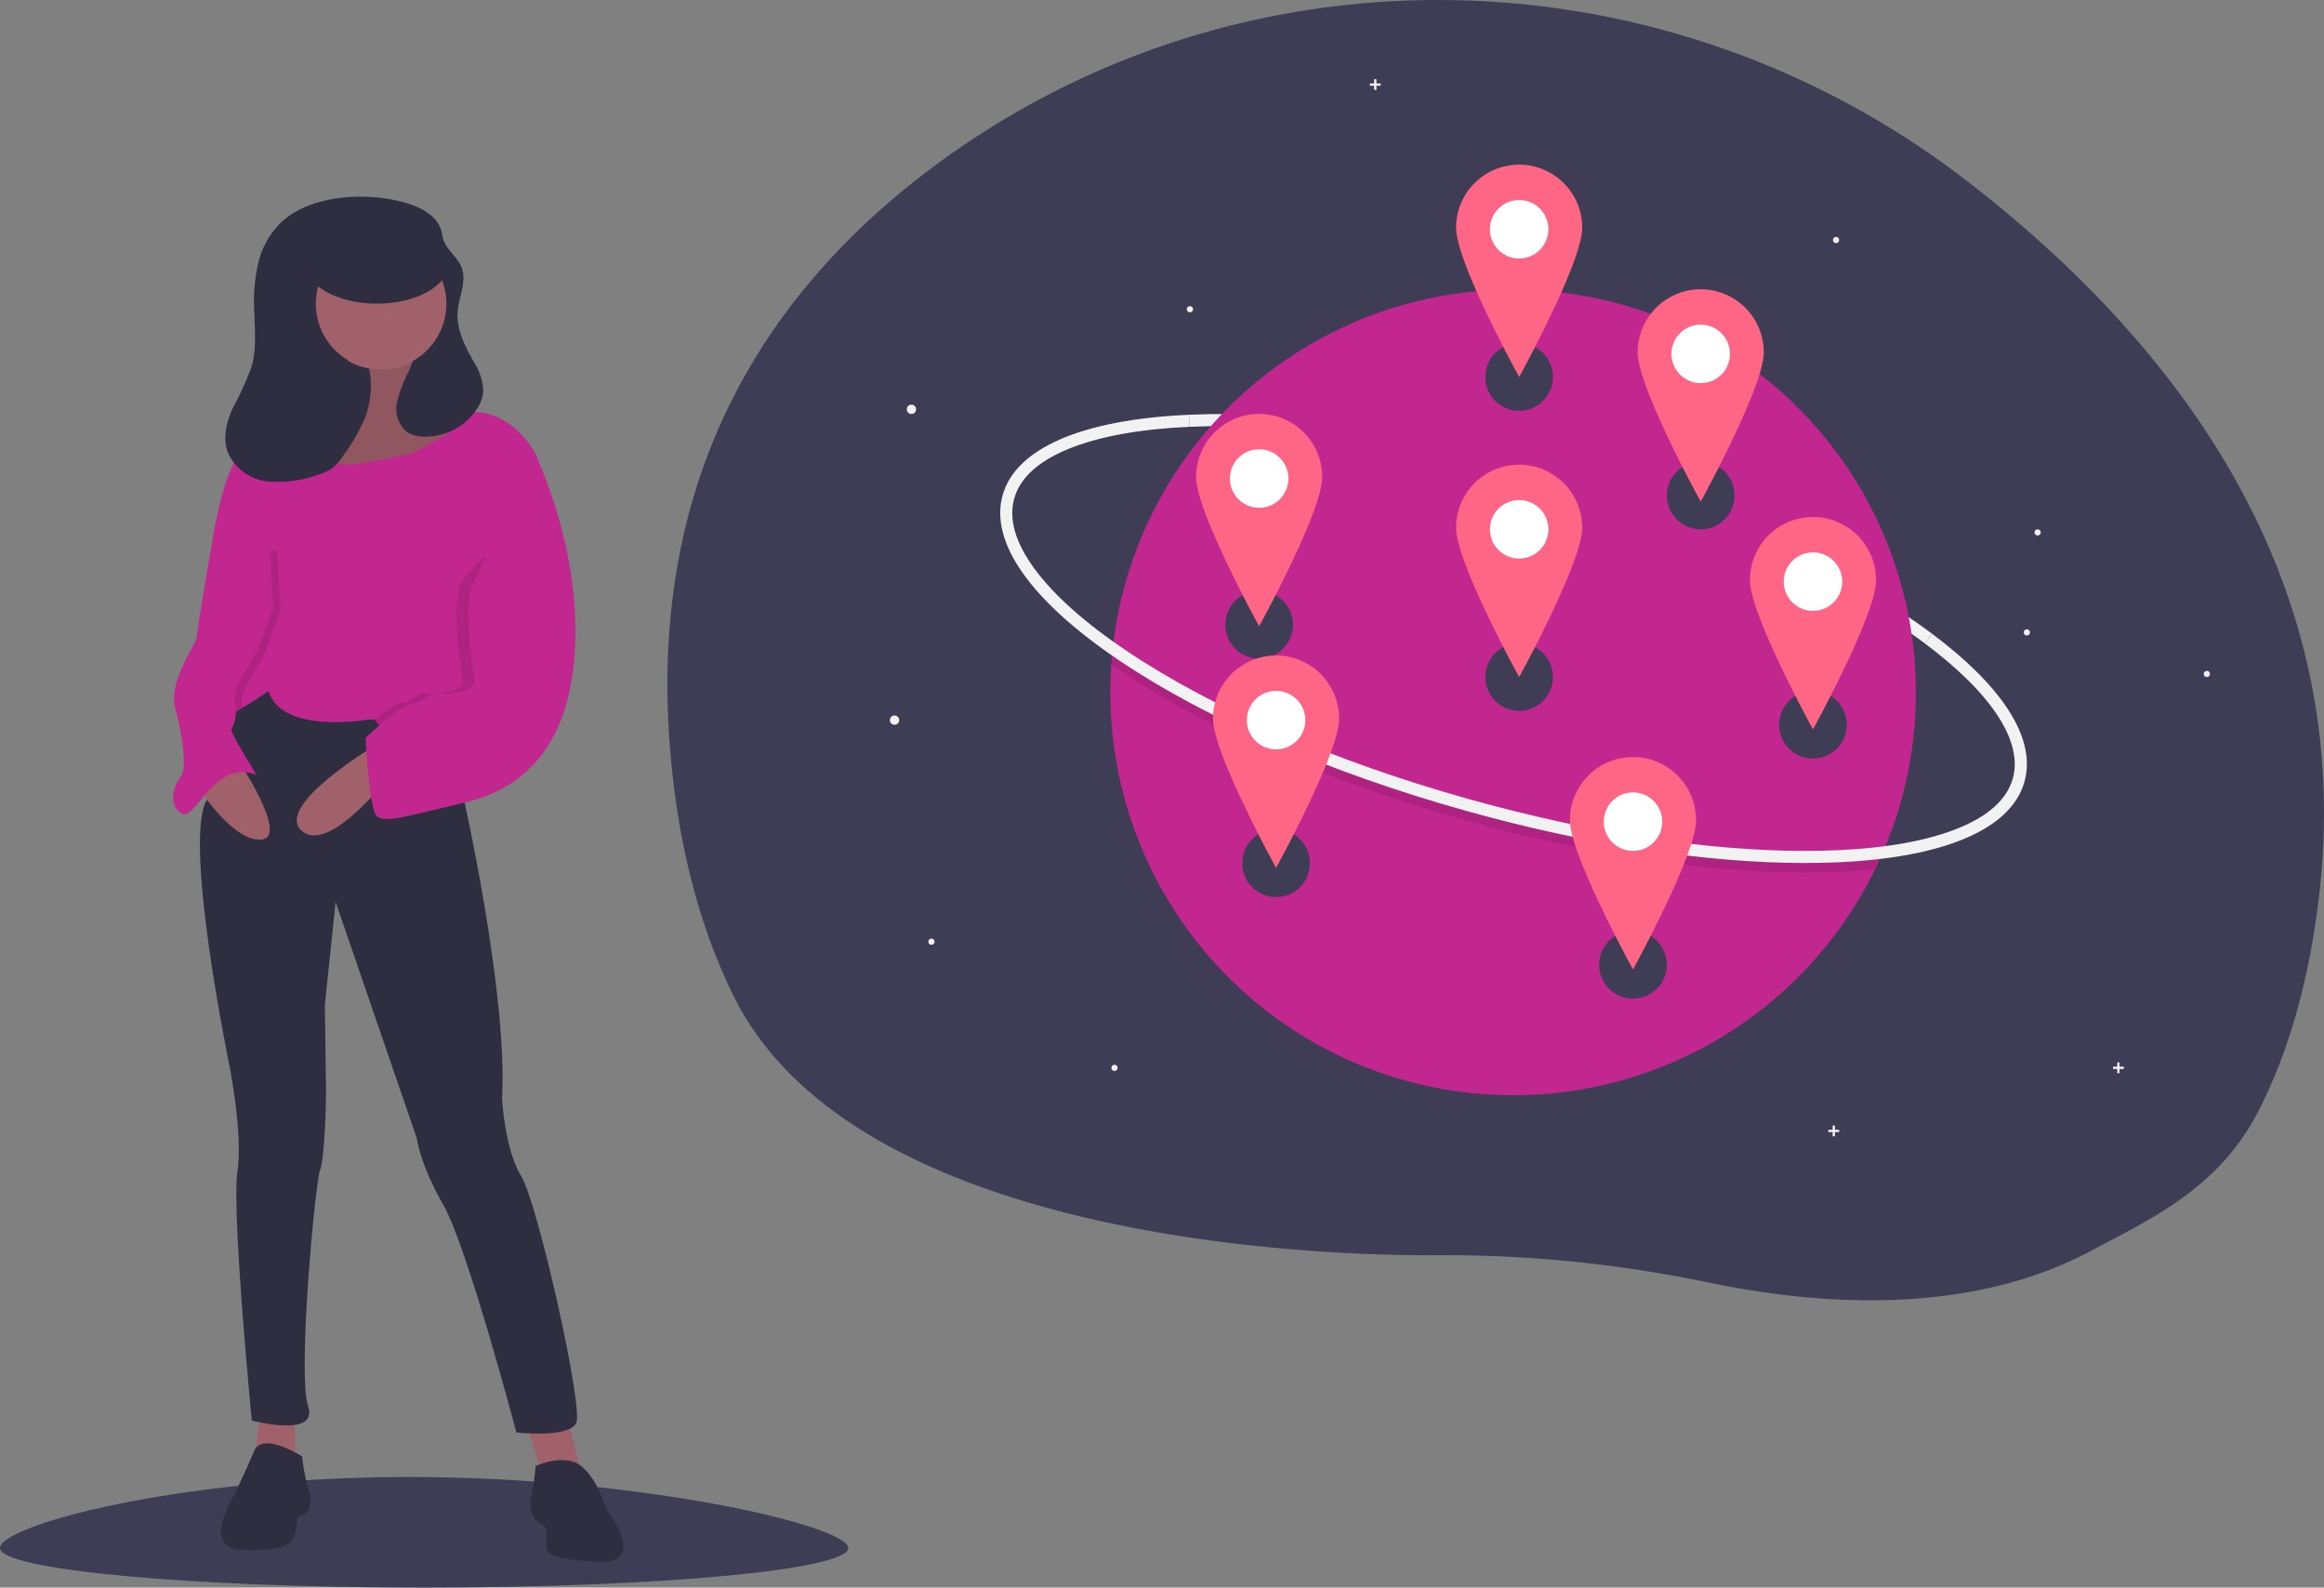 <svg xmlns="http://www.w3.org/2000/svg" width="335.609" height="229.227" viewBox="0 0 335.609 229.227"><rect x="0" y="0" width="335.609" height="229.227" fill="#808080" stroke="none"/><defs><style>.a{fill:#3f3d56;}.b{fill:#f2f2f2;}.c{fill:#c1278e;}.d{opacity:0.1;}.e{fill:#fff;}.f{fill:#ff6584;}.g{fill:#2f2e41;}.h{fill:#a0616a;}</style></defs><path class="a" d="M596.552,190.97c-1.5,12.843-4.614,23.154-8.889,31.378-5.689,10.957-15.42,15.372-24.113,19.991a54.975,54.975,0,0,1-7.811,3.4c-15.817,5.49-33.521,4.033-47.428,1.135a186.968,186.968,0,0,0-29.608-3.743q-4.258-.192-8.525-.191c-4.386.006-83.363,1.5-102.592-37.425-4.747-9.6-8-21.334-9.171-35.633-3.308-40.426,14.874-66.976,38.326-84.33C441.108,52.72,501.92,54.1,545.631,87.789,574.747,110.232,602.009,144.2,596.552,190.97Z" transform="translate(-261.645 -61.705)"/><path class="b" d="M719.47,297.342c-12.308-9.2-31.585-17.9-52.888-23.874-19.4-5.437-38.316-8.062-53.276-7.391l-.078-1.74c15.138-.678,34.253,1.969,53.824,7.454,21.5,6.027,40.988,14.831,53.461,24.156Z" transform="translate(-441.519 -204.453)"/><path class="c" d="M691.052,261.523a57.954,57.954,0,0,1-5.016,23.661q-.415.935-.866,1.853a58.173,58.173,0,0,1-110.448-25.514q0-2.019.138-4.007.065-1.011.169-2.01a58.168,58.168,0,0,1,116.023,6.017Z" transform="translate(-414.379 -161.546)"/><path class="d" d="M686.365,409.706q-.415.935-.866,1.853-2.549.277-5.367.4c-1.555.07-3.156.1-4.791.1-14.283,0-31.474-2.637-49.034-7.558-19.57-5.486-37.276-13.158-49.856-21.606q-.643-.431-1.263-.864.065-1.011.169-2.01,1,.713,2.064,1.428c12.432,8.347,29.96,15.938,49.356,21.375,17.408,4.88,34.436,7.493,48.555,7.493q2.422,0,4.721-.1Q683.4,410.07,686.365,409.706Z" transform="translate(-414.708 -286.068)"/><path class="b" d="M637.037,329.306c-14.283,0-31.474-2.636-49.034-7.558-19.57-5.485-37.276-13.158-49.857-21.606-12.843-8.624-18.865-17.121-16.958-23.927s11.469-10.936,26.923-11.628l.078,1.74c-7.217.323-13.1,1.4-17.481,3.188s-7.011,4.2-7.843,7.17.168,6.4,2.974,10.2,7.28,7.782,13.278,11.809c12.431,8.347,29.959,15.938,49.356,21.375,17.408,4.879,34.435,7.494,48.555,7.494q2.42,0,4.72-.1c7.217-.323,13.1-1.4,17.481-3.188s7.011-4.2,7.843-7.17c1.495-5.333-3.023-12.263-12.72-19.513L655.4,296.2c4.99,3.731,8.684,7.408,10.979,10.93,2.461,3.776,3.259,7.291,2.375,10.448-1.908,6.806-11.469,10.935-26.923,11.628C640.271,329.272,638.672,329.306,637.037,329.306Z" transform="translate(-376.402 -204.701)"/><circle class="b" cx="0.667" cy="0.667" r="0.667" transform="translate(219.38 29.989)"/><circle class="b" cx="0.667" cy="0.667" r="0.667" transform="translate(130.957 58.431)"/><circle class="b" cx="0.667" cy="0.667" r="0.667" transform="translate(128.513 103.309)"/><circle class="b" cx="0.444" cy="0.444" r="0.444" transform="translate(264.703 34.21)"/><circle class="b" cx="0.444" cy="0.444" r="0.444" transform="translate(318.246 96.866)"/><circle class="b" cx="0.444" cy="0.444" r="0.444" transform="translate(293.807 76.427)"/><circle class="b" cx="0.444" cy="0.444" r="0.444" transform="translate(171.392 44.208)"/><circle class="b" cx="0.444" cy="0.444" r="0.444" transform="translate(292.252 90.868)"/><circle class="b" cx="0.444" cy="0.444" r="0.444" transform="translate(134.067 135.524)"/><circle class="b" cx="0.444" cy="0.444" r="0.444" transform="translate(160.505 153.742)"/><path class="b" d="M671.776,39.362h-.613v-.613h-.329v.613h-.613v.329h.613V40.3h.329v-.613h.613Z" transform="translate(-472.391 -27.312)"/><path class="b" d="M896.076,551.186h-.613v-.613h-.329v.613h-.613v.329h.613v.613h.329v-.613h.613Z" transform="translate(-630.484 -388.06)"/><path class="b" d="M1035.326,520.326h-.614v-.613h-.331v.613h-.611v.329h.611v.613h.331v-.613h.614Z" transform="translate(-728.631 -366.309)"/><circle class="a" cx="4.888" cy="4.888" r="4.888" transform="translate(214.493 49.544)"/><circle class="a" cx="4.888" cy="4.888" r="4.888" transform="translate(176.946 85.313)"/><circle class="a" cx="4.888" cy="4.888" r="4.888" transform="translate(230.933 134.413)"/><circle class="a" cx="4.888" cy="4.888" r="4.888" transform="translate(214.493 92.867)"/><circle class="a" cx="4.888" cy="4.888" r="4.888" transform="translate(179.39 119.75)"/><circle class="a" cx="4.888" cy="4.888" r="4.888" transform="translate(240.709 66.651)"/><circle class="a" cx="4.888" cy="4.888" r="4.888" transform="translate(256.927 99.754)"/><circle class="e" cx="6.443" cy="6.443" r="6.443" transform="translate(212.938 69.984)"/><path class="f" d="M752.981,289.015a9.109,9.109,0,0,0-9.109,9.109c0,5.031,9.109,21.551,9.109,21.551s9.109-16.52,9.109-21.55A9.109,9.109,0,0,0,752.981,289.015Zm0,13.552a4.221,4.221,0,1,1,4.221-4.221,4.221,4.221,0,0,1-4.221,4.221Z" transform="translate(-533.6 -221.92)"/><circle class="e" cx="6.443" cy="6.443" r="6.443" transform="translate(177.835 97.532)"/><path class="f" d="M634.057,382.348a9.109,9.109,0,0,0-9.109,9.109c0,5.031,9.109,21.55,9.109,21.55s9.109-16.52,9.109-21.55a9.109,9.109,0,0,0-9.109-9.109Zm0,13.552a4.221,4.221,0,1,1,4.221-4.221,4.221,4.221,0,0,1-4.221,4.221Z" transform="translate(-449.779 -287.703)"/><circle class="e" cx="6.443" cy="6.443" r="6.443" transform="translate(255.372 77.537)"/><path class="f" d="M896.743,314.606a9.109,9.109,0,0,0-9.109,9.109c0,5.031,9.109,21.55,9.109,21.55s9.109-16.52,9.109-21.55A9.109,9.109,0,0,0,896.743,314.606Zm0,13.552a4.221,4.221,0,1,1,4.221-4.221,4.221,4.221,0,0,1-4.221,4.221Z" transform="translate(-634.928 -239.957)"/><circle class="e" cx="6.443" cy="6.443" r="6.443" transform="translate(212.938 26.66)"/><path class="f" d="M752.981,142.242a9.109,9.109,0,0,0-9.109,9.109c0,5.031,9.109,21.551,9.109,21.551s9.109-16.52,9.109-21.55A9.109,9.109,0,0,0,752.981,142.242Zm0,13.552a4.221,4.221,0,1,1,4.221-4.221,4.221,4.221,0,0,1-4.221,4.221Z" transform="translate(-533.6 -118.47)"/><circle class="e" cx="6.443" cy="6.443" r="6.443" transform="translate(229.378 112.196)"/><path class="f" d="M808.679,432.025a9.109,9.109,0,0,0-9.109,9.109c0,5.031,9.109,21.551,9.109,21.551s9.109-16.52,9.109-21.551a9.109,9.109,0,0,0-9.109-9.109Zm0,13.552a4.221,4.221,0,1,1,4.221-4.221,4.221,4.221,0,0,1-4.221,4.221Z" transform="translate(-572.858 -322.717)"/><circle class="e" cx="6.443" cy="6.443" r="6.443" transform="translate(175.391 62.652)"/><path class="f" d="M625.777,264.177a9.109,9.109,0,0,0-9.109,9.109c0,5.031,9.109,21.55,9.109,21.55s9.109-16.52,9.109-21.55A9.109,9.109,0,0,0,625.777,264.177Zm0,13.552A4.221,4.221,0,1,1,630,273.508a4.221,4.221,0,0,1-4.221,4.221Z" transform="translate(-443.943 -204.413)"/><circle class="e" cx="6.443" cy="6.443" r="6.443" transform="translate(239.154 44.656)"/><path class="f" d="M841.8,203.209a9.109,9.109,0,0,0-9.109,9.109c0,5.031,9.109,21.55,9.109,21.55s9.109-16.52,9.109-21.55a9.109,9.109,0,0,0-9.109-9.109Zm0,13.552a4.221,4.221,0,1,1,4.221-4.221,4.221,4.221,0,0,1-4.221,4.221Z" transform="translate(-596.201 -161.441)"/><path class="a" d="M154,794.453c0,3.158-27.422,5.719-61.248,5.719S31.5,797.612,31.5,794.453s25.212-10.246,59.038-10.246S154,791.295,154,794.453Z" transform="translate(-31.5 -570.945)"/><rect class="g" width="24.039" height="19.895" transform="translate(40.553 37.924)"/><path class="h" d="M262.8,692.495l2.075,7.954-5.534.865-2.594-8.3Z" transform="translate(-180.966 -488.091)"/><path class="h" d="M130.231,688.394v8.473h-5.879l.865-8.473Z" transform="translate(-87.647 -485.2)"/><path class="g" d="M291.62,776.786s4.15-1.9,6.571,0,3.631,6.225,3.631,6.225,6.225,7.954-1.038,7.609-7.609-1.21-7.609-2.421.346-2.594-.865-3.113-1.729-2.94-1.383-3.631A30.469,30.469,0,0,0,291.62,776.786Z" transform="translate(-214.279 -565.119)"/><path class="g" d="M151.371,769.62s-5.706-3.65-6.917-.788-2.94,6.494-2.94,6.494-4.842,7.609,1.21,7.781,7.09-.692,7.609-2.248,0-2.767,1.038-2.767,1.556-2.248,1.038-3.286A29.857,29.857,0,0,1,151.371,769.62Z" transform="translate(-107.749 -559.336)"/><path class="h" d="M182.889,228.225s-1.383,7.781,2.248,8.3,7.263,2.075,7.436,3.113-14.18,12.1-14.18,12.1l-8.819-2.767s-8.819-2.248-8.473-3.977,1.038-4.15,1.038-4.15,10.029-2.075,10.2-5.188a59.363,59.363,0,0,1,1.383-8.127Z" transform="translate(-122.84 -178.586)"/><path class="d" d="M182.889,228.225s-1.383,7.781,2.248,8.3,7.263,2.075,7.436,3.113-14.18,12.1-14.18,12.1l-8.819-2.767s-8.819-2.248-8.473-3.977,1.038-4.15,1.038-4.15,10.029-2.075,10.2-5.188a59.363,59.363,0,0,1,1.383-8.127Z" transform="translate(-122.84 -178.586)"/><path class="g" d="M137.654,393.841s6.263,5.981,18.695,5.412,11.394,3.753,11.394,3.753l-.519,6.917s6.571,28.878,5.706,44.1c0,0,.346,7.263,2.767,11.24s8.992,33.374,7.954,35.622-8.646,1.383-8.646,1.383-7.09-26.8-10.548-32.855-3.8-9.511-3.8-9.511l-11.759-34.238-1.556,14.871s.173,11.759.173,12.8-.173,9.338-.865,11.067-3.286,29.4-1.729,34.066-8.127,2.075-8.127,2.075-2.94-30.088-2.075-35.968-1.383-16.428-1.383-16.428-6.571-32.163-2.94-37.351c0,0,2.421-17.638,3.631-17.465Z" transform="translate(-100.431 -295.438)"/><circle class="h" cx="9.511" cy="9.511" r="9.511" transform="translate(45.61 34.336)"/><path class="c" d="M135.836,307.643c.176.529,2.239-.56,4.221-1.755,1.906-1.148,3.733-2.395,3.733-2.395,2.075,6.571,15.217,3.977,15.217,3.977s.033.047.093.13a24.042,24.042,0,0,0,4.576,4.712c2.594,1.9,8.646-2.594,8.646-2.594s9.411-22.537,10.614-34.475c.265-2.627.133-4.742-.584-5.988-3.977-6.917-9.573-6.045-9.573-6.045-.929,2.43-8.411,6.045-8.411,6.045l-7.436,1.383c-7.436,1.383-9.684-6.4-9.684-6.4-2.075-.346-5.879,3.458-5.879,3.458-3.631,1.038-5.533,13.142-5.533,13.142s.361.45.925,1.167c.318.4.7.891,1.119,1.432.145.187.294.38.446.578a53.7,53.7,0,0,1,4.946,7.2c1.038,2.421-1.038,6.052-3.458,5.879S135.49,306.606,135.836,307.643Z" transform="translate(-105.01 -203.706)"/><path class="h" d="M189.037,432.252s-8.127,10.2-11.759,6.571,10.548-12.1,10.548-12.1Z" transform="translate(-133.83 -318.977)"/><path class="h" d="M135.2,434.92s7.09,10.721,3.113,11.067-8.819-7.09-8.819-7.09Z" transform="translate(-100.566 -324.758)"/><path class="g" d="M142.852,188.366a42.061,42.061,0,0,0,2.722-6.033c.7-2.555.427-5.257.344-7.9a24.821,24.821,0,0,1,.593-6.975,11.992,11.992,0,0,1,3.448-6c4.455-3.977,12.607-4.262,18.046-2.607,2.144.653,4.429,1.9,4.96,4.073.08.329.116.667.206.994.445,1.621,2.1,2.647,2.7,4.218.774,2.032-.419,4.242-.575,6.411-.182,2.532,1.063,4.925,2.29,7.147A8.267,8.267,0,0,1,179,185.922a5.352,5.352,0,0,1-.732,2.335,8.9,8.9,0,0,1-7.48,4.288,4.693,4.693,0,0,1-2.8-.661,4.346,4.346,0,0,1-1.44-4.342,21.063,21.063,0,0,1,1.714-4.507c.194-.455.369-.918.53-1.385a9.512,9.512,0,1,0-6.274,1.064,12.885,12.885,0,0,1-.624,7.164,27.054,27.054,0,0,1-3.008,5.245,7.242,7.242,0,0,1-1.917,2.145,6.8,6.8,0,0,1-1.633.7,16.922,16.922,0,0,1-7.427,1.046,7.108,7.108,0,0,1-5.823-4.228C141.341,192.7,141.94,190.379,142.852,188.366Z" transform="translate(-109.208 -129.5)"/><ellipse class="g" cx="10.375" cy="5.879" rx="10.375" ry="5.879" transform="translate(44.054 32.088)"/><path class="d" d="M214.752,322.532a24.042,24.042,0,0,0,4.576,4.712c2.594,1.9,8.646-2.594,8.646-2.594s9.41-22.537,10.614-34.475a53.409,53.409,0,0,0-2.314-5.815l1.989,8.041s-8.905,7.176-10.808,10.116-.173,12.8,0,14.352-3.458,2.075-5.188,1.9-2.075,1.383-3.631,1.383C217.883,320.155,216.246,321.324,214.752,322.532Z" transform="translate(-160.661 -218.639)"/><path class="c" d="M232.3,284.36h2.594s6.4,12.969,5.706,27.667-7.781,20.578-15.909,22.48-11.759,3.113-12.8,1.9-1.556-11.24-1.556-11.24,5.361-5.015,6.917-5.015,1.9-1.556,3.631-1.383,5.361-.346,5.188-1.9-1.9-11.413,0-14.352S232.3,284.36,232.3,284.36Z" transform="translate(-157.548 -218.639)"/><path class="d" d="M139.068,325.431c.318.4.7.891,1.119,1.432l-1.006-2.08S139.139,325.017,139.068,325.431Z" transform="translate(-107.317 -247.129)"/><path class="d" d="M135.836,355.2c.176.529,2.239-.56,4.221-1.755-.021-.1-.043-.211-.071-.32-.519-2.075,3.113-7.09,3.113-7.09l2.421-6.571L145,330.641l-6.675.929a53.7,53.7,0,0,1,4.946,7.2c1.038,2.421-1.038,6.052-3.458,5.879S135.49,354.158,135.836,355.2Z" transform="translate(-105.01 -251.259)"/><path class="c" d="M125.507,311.308l-3.458,3.458s-2.421,14.007-2.421,14.871-4.15,6.4-3.113,10.2,1.729,8.819.865,9.857-2.075,3.977,0,5.361,4.669-7.954,10.894-5.533c0,0-3.8-6.052-3.631-6.571a5.79,5.79,0,0,0,.519-3.977c-.519-2.075,3.113-7.09,3.113-7.09l2.421-6.571-.519-8.819Z" transform="translate(-91.223 -237.632)"/></svg>